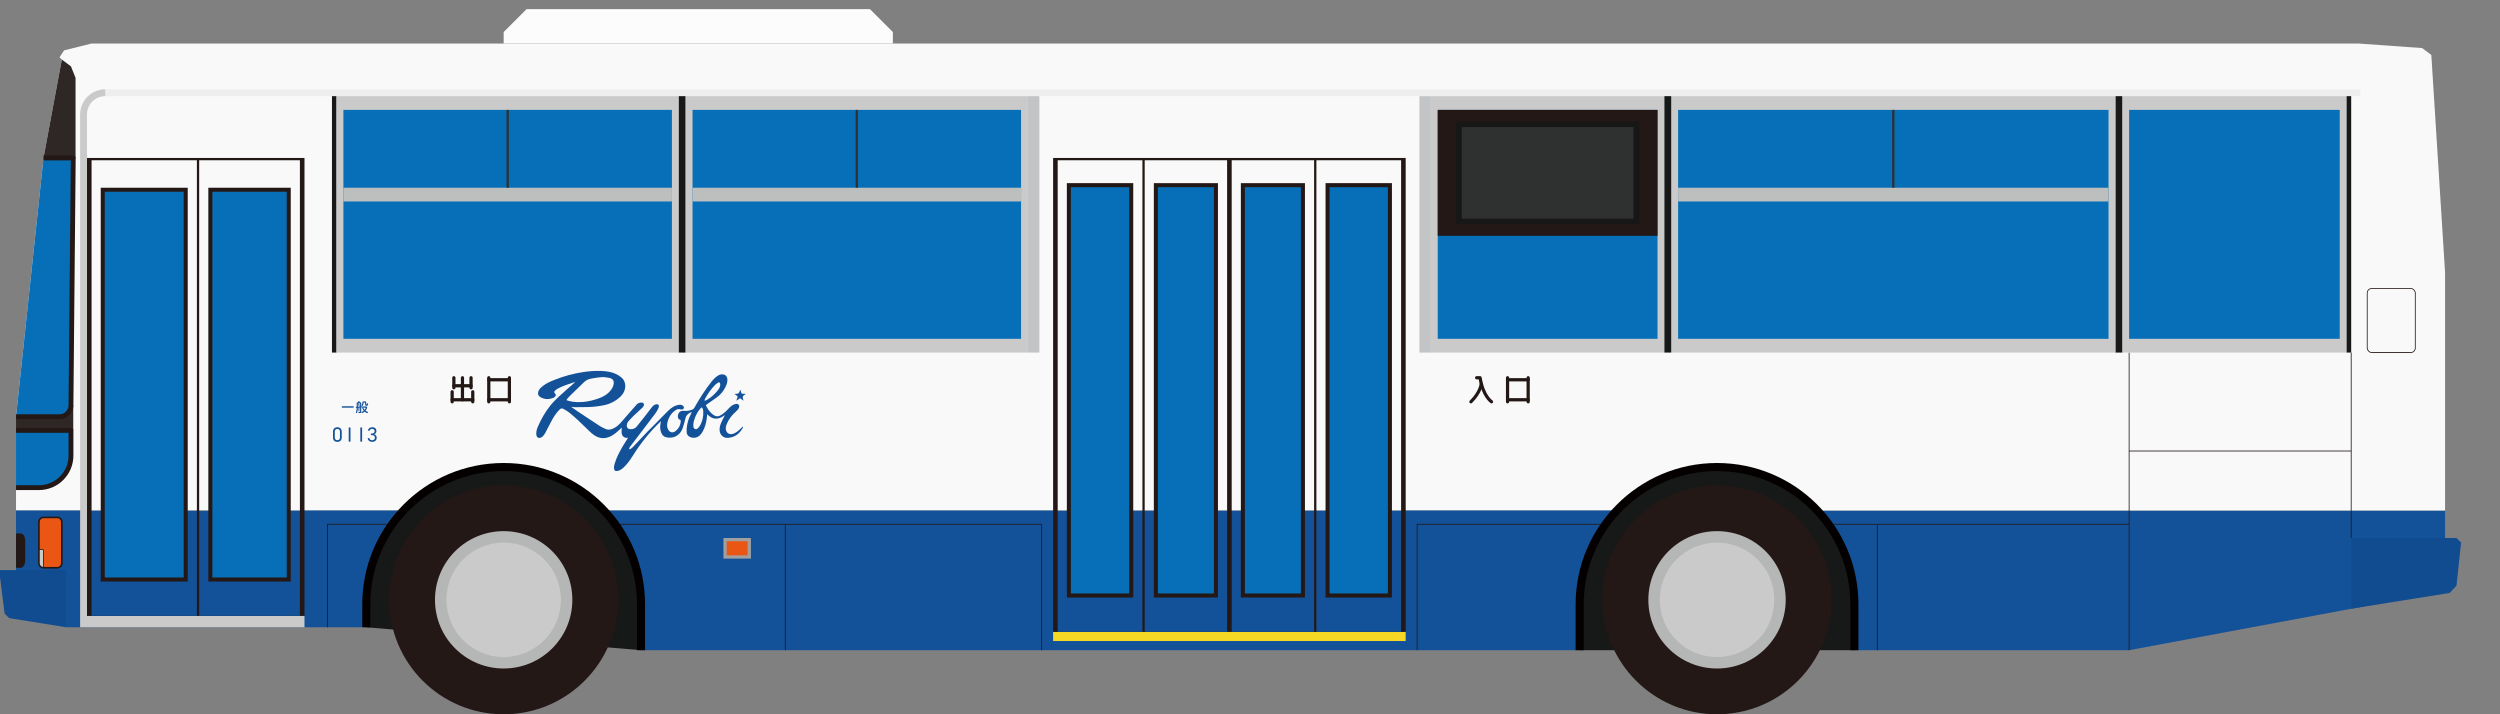 <?xml version="1.0" encoding="UTF-8"?>
<svg id="g" data-name="0113" xmlns="http://www.w3.org/2000/svg" xmlns:xlink="http://www.w3.org/1999/xlink" viewBox="0 0 3095.43 884.41">
  <rect x="0" y="0" width="3095.43" height="884.41" fill="#808080" stroke="none"/>
  <defs>
    <style>
      .i {
        fill: #2f3030;
      }

      .i, .j, .k, .l, .m, .n, .o, .p, .q, .r, .s, .t, .u, .v, .w, .x, .y, .z, .aa, .ab {
        stroke-width: 0px;
      }

      .ac, .ad {
        stroke-miterlimit: 10;
      }

      .ac, .ad, .p, .ae, .af, .ag {
        fill: none;
      }

      .ac, .ad, .af, .ag {
        stroke: #231815;
      }

      .j {
        fill: #2f2725;
      }

      .k {
        fill: #114c90;
      }

      .l {
        fill: #231815;
      }

      .m {
        fill: #171717;
      }

      .n {
        fill: #135199;
      }

      .ad {
        stroke-width: 2px;
      }

      .o {
        fill: #bdbebe;
      }

      .q {
        fill: #cacacb;
      }

      .r {
        fill: #f4d823;
      }

      .s {
        fill: #ea5614;
      }

      .t {
        fill: #171818;
      }

      .ae {
        stroke: #040000;
        stroke-width: 10px;
      }

      .u {
        fill: #a0a0a0;
      }

      .v {
        fill: #f9f9fa;
      }

      .af {
        stroke-width: 6px;
      }

      .af, .ag {
        stroke-linejoin: round;
      }

      .w {
        fill: #c3c4c5;
      }

      .x {
        fill: rgba(35, 24, 21, .05);
      }

      .ag {
        stroke-linecap: round;
        stroke-width: 4px;
      }

      .y {
        fill: #076fb8;
      }

      .ah {
        clip-path: url(#h);
      }

      .z {
        fill: #b5b6b6;
      }

      .aa {
        fill: #fcfcfc;
      }

      .ab {
        fill: #303030;
      }
    </style>
    <clipPath id="h">
      <rect class="p" x="1802.83" y="150.24" width="226.77" height="127.56"/>
    </clipPath>
  </defs>
  <g>
    <path class="n" d="m3027.4,632.13v34.02l-11.34,68.03-379.84,70.86h-340.16v-56.69c0-44.95-17.44-85.82-45.91-116.22h777.25Z"/>
    <path class="v" d="m3027.4,337.33v294.8h-777.25c-31.03-33.15-75.18-53.86-124.17-53.86s-93.14,20.71-124.17,53.86H747.79c-31.03-33.15-75.18-53.86-124.17-53.86s-93.14,20.71-124.17,53.86H19.84v-116.22L53.86,195.59l22.67-121.88-2.83-2.84,5.67-8.5,34.01-8.51h2806.3l79.37,5.67,11.34,8.51,17.01,269.29Z"/>
    <path class="n" d="m747.79,632.13h1254.02c-28.47,30.4-45.91,71.27-45.91,116.22v56.69H793.7v-56.69c0-44.95-17.44-85.82-45.91-116.22Z"/>
    <path class="n" d="m19.84,632.13h479.61c-28.47,30.4-45.91,71.27-45.91,116.22v28.35H82.2l-62.36-62.37v-82.2Z"/>
  </g>
  <polyline class="ac" points="1289.76 805.04 1289.76 649.13 972.28 649.13"/>
  <polyline class="ac" points="972.28 805.04 972.28 649.13 405.35 649.13 405.35 776.69"/>
  <line class="ac" x1="2911.18" y1="436.54" x2="2911.18" y2="666.14"/>
  <line class="ac" x1="2636.22" y1="436.54" x2="2636.22" y2="805.04"/>
  <line class="ac" x1="2324.41" y1="649.13" x2="2324.41" y2="805.04"/>
  <polyline class="ac" points="2636.22 649.13 1754.65 649.13 1754.65 805.04"/>
  <path class="t" d="m793.7,805.04v-56.69c0-93.93-76.15-170.08-170.08-170.08s-170.08,76.15-170.08,170.08v28.35l340.16,28.35Z"/>
  <path class="t" d="m2296.06,805.04v-56.69c0-93.93-76.15-170.08-170.08-170.08s-170.08,76.15-170.08,170.08v56.69h340.16Z"/>
  <polygon class="j" points="19.84 515.91 19.84 532.91 90.71 532.91 90.71 501.73 19.84 515.91"/>
  <g>
    <circle class="l" cx="623.62" cy="742.68" r="141.73"/>
    <circle class="z" cx="623.62" cy="742.68" r="85.04"/>
    <circle class="q" cx="623.62" cy="742.68" r="70.87"/>
  </g>
  <g>
    <circle class="l" cx="2125.98" cy="742.68" r="141.73"/>
    <circle class="z" cx="2125.98" cy="742.68" r="85.04"/>
    <circle class="q" cx="2125.98" cy="742.68" r="70.87"/>
  </g>
  <rect class="q" x="107.72" y="762.52" width="269.29" height="14.17"/>
  <polygon class="j" points="76.54 73.7 87.87 82.2 93.54 96.38 93.54 195.59 53.86 195.59 76.54 73.7"/>
  <path class="y" d="m19.84,515.91h53.86c7.83,0,14.17-6.35,14.17-14.17l2.83-306.14h-36.85l-34.02,320.31Z"/>
  <path class="af" d="m19.84,515.91h53.86c7.83,0,14.17-6.35,14.17-14.17l2.83-306.14h-36.85"/>
  <path class="ae" d="m793.7,805.04v-56.69c0-93.93-76.15-170.08-170.08-170.08s-170.08,76.15-170.08,170.08v28.35"/>
  <path class="ae" d="m2296.06,805.04v-56.69c0-93.93-76.15-170.08-170.08-170.08s-170.08,76.15-170.08,170.08v56.69"/>
  <rect class="x" x="130.39" y="110.55" width="2792.13" height="8.5"/>
  <path class="q" d="m99.21,141.73c0-17.23,13.95-31.18,31.18-31.18v8.5c-12.53,0-22.68,10.14-22.68,22.68v634.96h-8.5V141.73Z"/>
  <polygon class="aa" points="623.62 53.86 623.62 39.69 651.97 11.34 1077.17 11.34 1105.51 39.69 1105.51 53.86 623.62 53.86"/>
  <g>
    <rect class="l" x="107.72" y="195.59" width="269.29" height="566.93"/>
    <g>
      <g>
        <rect class="n" x="113.38" y="632.13" width="130.4" height="130.39"/>
        <rect class="v" x="113.38" y="198.43" width="130.4" height="433.7"/>
      </g>
      <g>
        <rect class="y" x="127.22" y="234.94" width="102.72" height="482.56"/>
        <path class="l" d="m227.44,237.44v477.56h-97.72V237.44h97.72m5-5h-107.72v487.56h107.72V232.44h0Z"/>
      </g>
    </g>
    <g>
      <g>
        <rect class="n" x="246.61" y="632.13" width="124.72" height="130.39"/>
        <rect class="v" x="246.61" y="198.43" width="124.72" height="433.7"/>
      </g>
      <g>
        <rect class="y" x="260.45" y="234.94" width="97.05" height="482.56"/>
        <path class="l" d="m355,237.44v477.56h-92.05V237.44h92.05m5-5h-102.05v487.56h102.05V232.44h0Z"/>
      </g>
    </g>
  </g>
  <g>
    <rect class="q" x="2627.72" y="119.06" width="277.8" height="317.48"/>
    <rect class="y" x="2636.22" y="136.06" width="260.79" height="283.46"/>
  </g>
  <rect class="t" x="2905.51" y="119.06" width="5.67" height="317.48"/>
  <rect class="t" x="2619.21" y="119.06" width="8.5" height="317.48"/>
  <rect class="t" x="411.02" y="119.06" width="5.67" height="317.48"/>
  <rect class="w" x="1757.48" y="119.06" width="14.17" height="317.48"/>
  <rect class="w" x="1272.76" y="119.06" width="14.17" height="317.48"/>
  <g>
    <rect class="q" x="416.69" y="119.06" width="423.78" height="317.48"/>
    <rect class="y" x="425.2" y="136.06" width="406.77" height="283.46"/>
    <rect class="o" x="425.2" y="232.44" width="406.77" height="17.01"/>
    <rect class="ab" x="627.17" y="136.06" width="2.83" height="96.38"/>
  </g>
  <path class="y" d="m19.84,532.91h68.03v31.18c0,21.94-17.75,39.69-39.69,39.69h-28.35v-70.87Z"/>
  <path class="af" d="m19.84,532.91h68.03v31.18c0,21.94-17.75,39.69-39.69,39.69h-28.35"/>
  <rect class="t" x="840.47" y="119.06" width="8.5" height="317.48"/>
  <rect class="r" x="1303.94" y="782.36" width="436.54" height="11.34"/>
  <polygon class="k" points="2911.18 666.14 2911.18 753.66 3033.07 734.17 3041.57 725.22 3047.24 671.81 3041.57 666.14 2911.18 666.14"/>
  <rect class="ac" x="2931.02" y="357.17" width="59.53" height="79.37" rx="5.67" ry="5.67"/>
  <g>
    <rect class="s" x="897.75" y="668.14" width="30.02" height="21.51"/>
    <path class="u" d="m925.76,670.14v17.51h-26.02v-17.51h26.02m4-4h-34.02v25.51h34.02v-25.51h0Z"/>
  </g>
  <polygon class="k" points="82.2 776.69 11.34 765.35 5.67 759.69 0 714.33 0 705.83 82.2 705.83 82.2 776.69"/>
  <g>
    <g>
      <path class="s" d="m76.54,646.3v51.02c0,3.13-2.54,5.67-5.67,5.67h-17.01v-21.26c0-.78-.63-1.42-1.42-1.42h-4.25v-34.01c0-3.13,2.54-5.67,5.67-5.67h17.01c3.13,0,5.67,2.54,5.67,5.67Z"/>
      <path class="q" d="m53.86,681.73v21.26c-3.13,0-5.67-2.54-5.67-5.67v-17.01h4.25c.79,0,1.42.64,1.42,1.42Z"/>
    </g>
    <g>
      <path class="ad" d="m48.19,680.31v-34.01c0-3.13,2.54-5.67,5.67-5.67h17.01c3.13,0,5.67,2.54,5.67,5.67v51.02c0,3.13-2.54,5.67-5.67,5.67h-17.01c-3.13,0-5.67-2.54-5.67-5.67v-17.01Z"/>
      <path class="ac" d="m48.19,680.31h4.25c.79,0,1.42.64,1.42,1.42v21.26"/>
    </g>
  </g>
  <path class="l" d="m25.51,702.99c3.13,0,5.67-3.8,5.67-8.5v-25.51c0-4.7-2.54-8.5-5.67-8.5h-5.67v42.52s5.67,0,5.67,0Z"/>
  <g>
    <rect class="q" x="1771.65" y="119.06" width="289.13" height="317.48"/>
    <rect class="y" x="1780.16" y="136.06" width="272.13" height="283.46"/>
    <rect class="l" x="1780.16" y="136.06" width="272.13" height="155.91"/>
    <g class="ah">
      <rect class="m" x="1802.83" y="150.24" width="226.77" height="127.56"/>
      <rect class="i" x="1809.92" y="157.32" width="212.6" height="113.39"/>
    </g>
  </g>
  <g>
    <rect class="q" x="2069.29" y="119.06" width="549.92" height="317.48"/>
    <rect class="y" x="2077.8" y="136.06" width="532.91" height="283.46"/>
    <rect class="o" x="2077.8" y="232.44" width="532.91" height="17.01"/>
    <rect class="ab" x="2342.83" y="136.06" width="2.83" height="96.38"/>
  </g>
  <rect class="t" x="2060.79" y="119.06" width="8.5" height="317.48"/>
  <g>
    <path class="n" d="m777.6,542.07s.01-.01-.01,0c-4.86.56-7.84-2.02-7.96-7.01-.05-1.85.15-3.71.23-5.63-.72.69-1.48,1.42-2.25,2.14-3.29,3.08-6.68,6.04-10.66,8.18-7.58,4.08-15.06,3.63-21.97-1.42-3.37-2.46-6.35-5.48-9.32-8.43-6.67-6.65-13.52-13.1-20.83-19.03-2.24-1.82-4.86-3.18-7.38-4.64-1.73-1.01-3.21-.54-4.64.9-4.41,4.45-7.69,9.66-10.54,15.18-2.45,4.74-4.85,9.5-7.39,14.19-.76,1.39-1.87,2.61-2.92,3.82-.48.56-1.18.98-1.85,1.31-3.09,1.56-5.71.07-6.06-3.39-.36-3.57.59-6.9,1.98-10.11,3.95-9.09,8.85-17.67,14.96-25.46,3.28-4.18,7.1-7.98,11-11.62,6.13-5.72,12.52-11.15,18.8-16.71.34-.3.67-.62,1.29-1.2-.76.14-1.15.18-1.52.29-6.64,2.04-13.19,4.3-19.41,7.43-1.42.71-2.74,1.7-3.91,2.78-1.4,1.3-1.27,2.45.09,3.8,1.15,1.13,1.2,2.06.17,3.34-1.49,1.85-3.68,2.34-5.81,2.85-4.1.98-8.08.54-11.84-1.42-3.58-1.86-4.56-4.99-2.82-8.64,1.16-2.43,3.13-4.09,5.15-5.69,4.13-3.27,8.92-5.36,13.74-7.31,11.97-4.83,24.34-8.18,37.13-10.03,7.31-1.06,14.65-1.53,22.03-1.22,6.13.26,12.16,1.16,17.74,3.82,2.38,1.13,4.67,2.62,6.69,4.32,4.62,3.89,5.9,10.67,3.41,16.77-1,2.46-2.43,4.63-4.35,6.5-5.83,5.68-12.71,9.31-20.68,10.96-6.73,1.4-13.53,2.2-20.4,2.33-5,.1-9.99.16-14.99.15-1.66,0-3.33-.29-5.37-.48,2.92,2.05,5.5,3.94,8.17,5.72,9.09,6.06,18.17,12.14,27.34,18.09,2.22,1.44,4.71,2.47,7.12,3.6,2.68,1.25,5.38,1.11,8.12.05,3.67-1.43,6.79-3.66,9.47-6.47,2.54-2.66,4.87-5.52,7.29-8.29,4.52-5.16,9.01-10.36,13.59-15.46,1.7-1.89,3.98-2.67,6.54-2.47,2.04.16,3.03,1.57,2.39,3.54-.28.85-.75,1.75-1.39,2.36-3.56,3.39-7.25,6.64-10.8,10.04-2.29,2.2-4.45,4.53-6.59,6.88-1.31,1.43-2.06,3.17-2.32,5.13-.34,2.55,1.13,4.67,3.61,4.92,3.39.35,6.47-.46,8.69-3.18,4.01-4.93,7.93-9.94,11.85-14.94,2.17-2.77,4.3-5.57,6.41-8.38,1.38-1.83,2.93-3.41,5.19-4.1,1.18-.36,2.38-.4,3.36.47.96.86.79,2.02.44,3.08-.34,1.04-.76,2.08-1.3,3.03-.9,1.58-1.83,3.16-2.91,4.62-4.13,5.54-8.32,11.03-12.5,16.53-6.24,8.19-12.5,16.37-18.73,24.57-.47.62-.92,1.35-1.1,2.1-.24.98.35,1.43,1.22.94,1.02-.58,2.04-1.24,2.85-2.08,6.18-6.46,12.27-13.01,18.47-19.45,3.73-3.88,7.62-7.61,11.41-11.43,4.8-4.85,9.49-9.82,14.37-14.58,3.81-3.71,8.14-6.67,13.63-7.32,1.76-.21,3.47.09,4.82,1.42.78.77,1.17,1.71.82,2.77-.37,1.1-1.37,1.47-2.4,1.6-.61.07-1.28,0-1.87-.18-2.01-.64-3.85-.28-5.57.83-5.69,3.66-8.98,8.99-10.43,15.49-.64,2.85-.65,5.72.73,8.44,2.01,3.98,5.77,4.95,9.26,2.21,4.04-3.17,6.21-7.4,6.48-12.57.04-.75-.09-1.21-.94-1.5-1.76-.6-2.58-1.92-2.61-3.8-.08-5.01,3.05-7.87,8.02-7.25,3.42.43,6.64-.27,9.79-1.49,1.2-.46,2.01-1.27,2.65-2.41,6.36-11.27,13.24-22.2,21.3-32.35,2.37-2.98,4.98-5.65,8.28-7.6,1.89-1.12,3.94-1.51,6.1-1.21,3,.42,5.06,2.89,5.2,5.97.18,3.7-1.08,7-2.71,10.19-2.57,5.04-6.14,9.22-10.77,12.49-3.98,2.81-7.97,5.6-11.96,8.4-.41.29-.83.57-1.33.92,1.69,3.9,4.03,7.29,7.04,10.2.88.85,1.88,1.58,2.9,2.27,2.67,1.82,5.41,1.87,8.24.29,3.9-2.19,7.06-5.25,10.06-8.49,2.46-2.65,5.15-4.93,8.81-5.69,1.38-.29,2.74-.14,3.72,1.04.95,1.15.78,2.47.22,3.72-.38.84-.85,1.67-1.44,2.38-.75.91-1.63,1.72-2.51,2.52-4.8,4.35-8.82,9.27-11.17,15.38-.87,2.26-1.5,4.59-.96,7.07.85,3.9,4.41,6.11,8.26,5.05,3.72-1.03,6.56-3.44,9.32-5.97.87-.8,1.67-1.68,2.53-2.5.27-.26.63-.44.94-.66.1.07.2.14.3.21-.11.37-.17.77-.34,1.1-4.14,7.77-10.39,12.39-19.38,12.65-4.58.13-8.67-3.6-9.32-8.12-.53-3.66.32-7.09,1.71-10.39,1.2-2.84,2.69-5.56,4.06-8.33.2-.4.4-.8.56-1.4-7.49,5.82-14.74,6.46-21.8-1.06-.16,1.7-.25,3.1-.44,4.49-.78,5.96-2.23,11.74-5.18,17.01-.96,1.71-2.22,3.32-3.62,4.71-3.19,3.16-8.47,3.87-12.39,1.85-2.41-1.24-3.74-3.16-3.85-5.96-.32-8.41,2.05-16.13,5.85-23.51.17-.34.36-.67.53-1.01.02-.04.01-.08.02-.12-3.04.3-6.79,3.62-7.57,6.58-1.17,4.41-2.22,8.88-3.7,13.19-3,8.75-11.4,13.66-20.57,11.27-4.09-1.07-5.88-4.29-6.82-8.11-.95-3.85-.44-7.65.49-11.66-.38.3-.63.46-.84.66-13.07,12.47-24.25,26.48-33.86,41.77-3.39,5.39-7.01,10.62-11.74,14.96-2.33,2.14-4.85,3.99-8.17,4.27-1.91.16-2.98-.58-3.39-2.44-.51-2.32.05-4.55.69-6.75,2.26-7.75,6.07-14.79,10.09-21.71,2.02-3.47,4.25-6.82,6.38-10.23Zm-61.01-44.18c6.87.02,13.56-1.12,20.11-3.11,6.02-1.83,11.86-4,16.6-8.42,2.91-2.71,5.25-5.77,6.27-9.67,1.23-4.71-.39-7.73-5.09-8.78-3.07-.68-6.29-1.1-9.42-.95-4.08.19-8.13.97-12.17,1.64-3.63.6-6.97,1.79-9.71,4.52-5.83,5.8-11.81,11.43-17.7,17.17-1.15,1.12-2.19,2.36-3.2,3.61-1.1,1.35-1,1.58.67,2.12,4.44,1.43,9.02,1.84,13.64,1.87Zm152.23,6.36c-1.09,1.15-2.22,2.12-3.08,3.29-3.38,4.59-5.71,9.7-6.95,15.25-.39,1.74-.36,3.61-.27,5.41.07,1.35.81,2.56,2.17,3.04,1.33.47,2.52-.1,3.45-1.05.77-.78,1.53-1.61,2.1-2.53,3.49-5.65,4.86-11.85,4.52-18.44-.09-1.68-.5-3.35-1.95-4.96Zm3.5-8.43c.15.15.29.31.44.46,1.33-.67,2.71-1.24,3.97-2.02,4.91-3.05,8.97-7.06,12.52-11.58,1.49-1.9,2.45-4.08,2.53-6.52.03-.81-.19-1.85-.7-2.39-.76-.81-1.76-.2-2.52.33-1.1.78-2.22,1.57-3.17,2.52-5.1,5.1-9.1,11.01-12.54,17.32-.3.56-.36,1.25-.53,1.88Z"/>
    <path class="n" d="m911.77,495.87c.46-1.34.85-2.71,1.39-4.01.33-.8.12-1.23-.53-1.68-1.03-.72-2.01-1.52-3.02-2.28.02-.12.04-.24.06-.35.85,0,1.7,0,2.54,0q2.5,0,3.36-2.4c.31-.85.63-1.69,1.24-2.52.36,1.23.79,2.45,1.04,3.7.19.97.69,1.21,1.59,1.17,1.26-.05,2.52-.01,3.98.2-.81.59-1.61,1.19-2.42,1.78q-1.84,1.34-1.24,3.54c.25.92.51,1.84.87,3.15-1.64-1.19-2.95-2.14-4.36-3.16-1.42,1-2.86,2.01-4.29,3.02-.07-.05-.14-.09-.21-.14Z"/>
  </g>
  <line class="ac" x1="2636.22" y1="558.43" x2="2911.18" y2="558.43"/>
  <g>
    <g>
      <line class="ag" x1="572.6" y1="467.72" x2="572.6" y2="495"/>
      <line class="ag" x1="559.84" y1="485.08" x2="559.84" y2="497.48"/>
      <line class="ag" x1="585.35" y1="485.08" x2="585.35" y2="497.48"/>
      <line class="ag" x1="559.84" y1="495" x2="585.35" y2="495"/>
      <line class="ag" x1="561.97" y1="467.72" x2="561.97" y2="480.12"/>
      <line class="ag" x1="583.23" y1="467.72" x2="583.23" y2="480.12"/>
      <line class="ag" x1="561.97" y1="477.64" x2="583.23" y2="477.64"/>
    </g>
    <g>
      <line class="ag" x1="605.2" y1="467.72" x2="605.2" y2="497.48"/>
      <line class="ag" x1="605.2" y1="470.2" x2="630.71" y2="470.2"/>
      <line class="ag" x1="630.71" y1="467.72" x2="630.71" y2="497.48"/>
      <line class="ag" x1="605.2" y1="495" x2="630.71" y2="495"/>
    </g>
  </g>
  <g>
    <g>
      <path class="ag" d="m1828.35,467.72h4.25c3.58,22.8,14.17,29.76,14.17,29.76"/>
      <path class="ag" d="m1834.02,475.51s-.8,10.03-12.76,21.97"/>
    </g>
    <g>
      <line class="ag" x1="1866.61" y1="467.72" x2="1866.61" y2="497.48"/>
      <line class="ag" x1="1866.61" y1="470.2" x2="1892.13" y2="470.2"/>
      <line class="ag" x1="1892.13" y1="467.72" x2="1892.13" y2="497.48"/>
      <line class="ag" x1="1866.61" y1="495" x2="1892.13" y2="495"/>
    </g>
  </g>
  <g>
    <path class="n" d="m437.14,502.99c.22,0,.88.02.88.9,0,.78-.46.91-.88.91h-13.12c-.26,0-.88-.03-.88-.9s.58-.91.88-.91h13.12Z"/>
    <path class="n" d="m443.81,504.86c-.34.03-.37.03-.74.08-.03,1.38-.06,3.36-.61,5.12-.35,1.12-.48,1.38-.98,1.38-.4,0-.83-.26-.83-.71,0-.21.46-1.5.54-1.78.22-.78.42-2,.46-3.91-.56.05-1.07.08-1.07-.75,0-.66.4-.69,1.07-.74v-3.79c0-1.04.14-1.67,1.49-1.67h.22c.1-.3.21-.75.32-1.12.11-.4.53-.43.74-.43.19,0,.82.02.82.5,0,.14-.19.7-.3,1.06h.67c1.34,0,1.65.35,1.65,1.67v3.25c.27-.03.75-.08.77.66.16-.4.56-.4.77-.4h4.19c.64,0,1.6,0,1.6,1.28s-1.17,2.95-2.03,4c.91.67,1.92,1.04,2.43,1.23.35.13.62.26.62.71s-.27.99-.78.99c-.22,0-1.68-.4-3.39-1.79-1.17.96-2.62,1.79-3.04,1.79-.5,0-.82-.54-.82-.93s.21-.5.53-.64c1.2-.56,1.86-1.09,2.22-1.38-1.42-1.79-1.7-2.93-1.7-3.12,0-.35.42-.59.77-.59.26,0,.46.1.64.45.53,1.02.8,1.54,1.38,2.21,1.07-1.3,1.41-2.19,1.41-2.37,0-.27-.22-.32-.48-.32h-3.55c-.37,0-.82-.1-.82-.77-.13.27-.32.32-.72.4v5.36c0,1.6-.59,1.67-2.05,1.67-.9,0-1.42,0-1.42-.88,0-.75.59-.75.8-.75.11,0,.62.03.74.03.46,0,.51-.24.51-.51v-4.72c-.11.02-.67.08-.8.1v3.38c0,.27-.03.64-.62.64s-.61-.4-.61-.64v-3.23Zm-.74-1.41c.56-.05.62-.05,1.26-.11.42-.03,1.1-.1,1.5-.14v-3.18c0-.29-.14-.45-.45-.45h-1.89c-.32,0-.43.18-.43.45v3.44Zm1.78-2.75c.22.5.48,1.22.48,1.42,0,.42-.5.58-.74.58-.38,0-.45-.19-.64-.85-.18-.58-.24-.72-.35-.98-.05-.1-.08-.18-.08-.29,0-.3.29-.54.7-.54.32,0,.42.22.62.66Zm8.6-.32c0,.34.08.48.5.48.37,0,.5-.08.56-.54.11-.85.14-1.1.59-1.1.67,0,.67.53.67.69,0,.51-.11,1.57-.38,2.02-.3.46-.78.46-1.62.46-1.33,0-1.73-.24-1.73-1.67v-1.78c0-.29-.14-.45-.45-.45h-.91c-.38,0-.56.03-.59.45-.06.82-.14,2.08-.77,3.09-.35.59-.53.64-.74.64-.38,0-.88-.3-.88-.79,0-.18.05-.26.48-.98.42-.71.48-1.73.51-2.53.06-1.34.85-1.36,1.71-1.36h1.39c1.3,0,1.65.3,1.65,1.65v1.71Z"/>
    <path class="n" d="m412.32,541.54v-6.96c0-3.46,2.02-5.57,5.4-5.57s5.42,2.11,5.42,5.57v6.96c0,3.46-2.02,5.57-5.42,5.57s-5.4-2.11-5.4-5.57Zm5.4,3.48c2.09,0,3.24-1.27,3.24-3.48v-6.96c0-2.21-1.15-3.48-3.24-3.48s-3.22,1.27-3.22,3.48v6.96c0,2.21,1.15,3.48,3.22,3.48Z"/>
    <path class="n" d="m455.26,542.96c-.05-.19.07-.31.24-.34l1.51-.26c.17-.02.31.05.34.24.38,1.58,1.54,2.5,3.43,2.5,2.11,0,3.41-1.2,3.41-3.1v-.17c0-2.02-1.25-3.05-3.55-3.05h-1.13c-.17,0-.29-.12-.29-.29v-1.42c0-.17.12-.29.29-.29h1.13c1.99,0,3.24-1.03,3.24-2.86v-.14c0-1.61-1.03-2.76-3.07-2.76-1.75,0-2.81.82-3.24,2.18-.05.17-.17.26-.34.22l-1.44-.31c-.17-.05-.26-.17-.22-.36.58-2.16,2.35-3.75,5.35-3.75,3.36,0,5.16,1.94,5.16,4.56v.17c0,2.02-1.2,3.5-2.9,3.96,1.97.43,3.22,2.04,3.22,4.22v.22c0,2.9-2.11,4.97-5.59,4.97-3.07,0-5.06-1.56-5.54-4.15Z"/>
    <path class="n" d="m433.97,546.56c0,.19-.07.29-.29.29h-1.63c-.22,0-.29-.1-.29-.29v-16.99c0-.19.07-.29.29-.29h1.63c.22,0,.29.1.29.29v16.99Z"/>
    <path class="n" d="m448.36,546.56c0,.19-.07.29-.29.29h-1.63c-.22,0-.29-.1-.29-.29v-16.99c0-.19.07-.29.29-.29h1.63c.22,0,.29.1.29.29v16.99Z"/>
  </g>
  <g>
    <rect class="l" x="1303.94" y="195.59" width="436.54" height="586.77"/>
    <g>
      <g>
        <rect class="n" x="1309.61" y="632.13" width="104.89" height="150.23"/>
        <rect class="v" x="1309.61" y="198.43" width="104.89" height="433.7"/>
      </g>
      <g>
        <rect class="y" x="1323.44" y="229.27" width="77.21" height="508.07"/>
        <path class="l" d="m1398.15,231.77v503.07h-72.21V231.77h72.21m5-5h-82.21v513.07h82.21V226.77h0Z"/>
      </g>
    </g>
    <g>
      <g>
        <rect class="n" x="1417.32" y="632.13" width="102.05" height="150.23"/>
        <rect class="v" x="1417.32" y="198.43" width="102.05" height="433.7"/>
      </g>
      <g>
        <rect class="y" x="1431.16" y="229.27" width="74.37" height="508.07"/>
        <path class="l" d="m1503.03,231.77v503.07h-69.37V231.77h69.37m5-5h-79.37v513.07h79.37V226.77h0Z"/>
      </g>
    </g>
    <g>
      <g>
        <rect class="n" x="1525.04" y="632.12" width="102.05" height="150.24"/>
        <rect class="v" x="1525.04" y="198.42" width="102.05" height="433.7"/>
      </g>
      <g>
        <rect class="y" x="1538.88" y="229.27" width="74.37" height="508.07"/>
        <path class="l" d="m1610.75,231.77v503.07h-69.37V231.77h69.37m5-5h-79.37v513.07h79.37V226.77h0Z"/>
      </g>
    </g>
    <g>
      <g>
        <rect class="n" x="1629.92" y="632.12" width="104.89" height="150.24"/>
        <rect class="v" x="1629.92" y="198.42" width="104.89" height="433.7"/>
      </g>
      <g>
        <rect class="y" x="1643.76" y="229.27" width="77.2" height="508.07"/>
        <path class="l" d="m1718.46,231.77v503.07h-72.21V231.77h72.21m5-5h-82.21v513.07h82.21V226.77h0Z"/>
      </g>
    </g>
  </g>
  <g>
    <rect class="q" x="848.98" y="119.06" width="423.78" height="317.48"/>
    <rect class="y" x="857.48" y="136.06" width="406.77" height="283.46"/>
    <rect class="o" x="857.48" y="232.44" width="406.77" height="17.01"/>
    <rect class="ab" x="1059.45" y="136.06" width="2.83" height="96.38"/>
  </g>
</svg>
